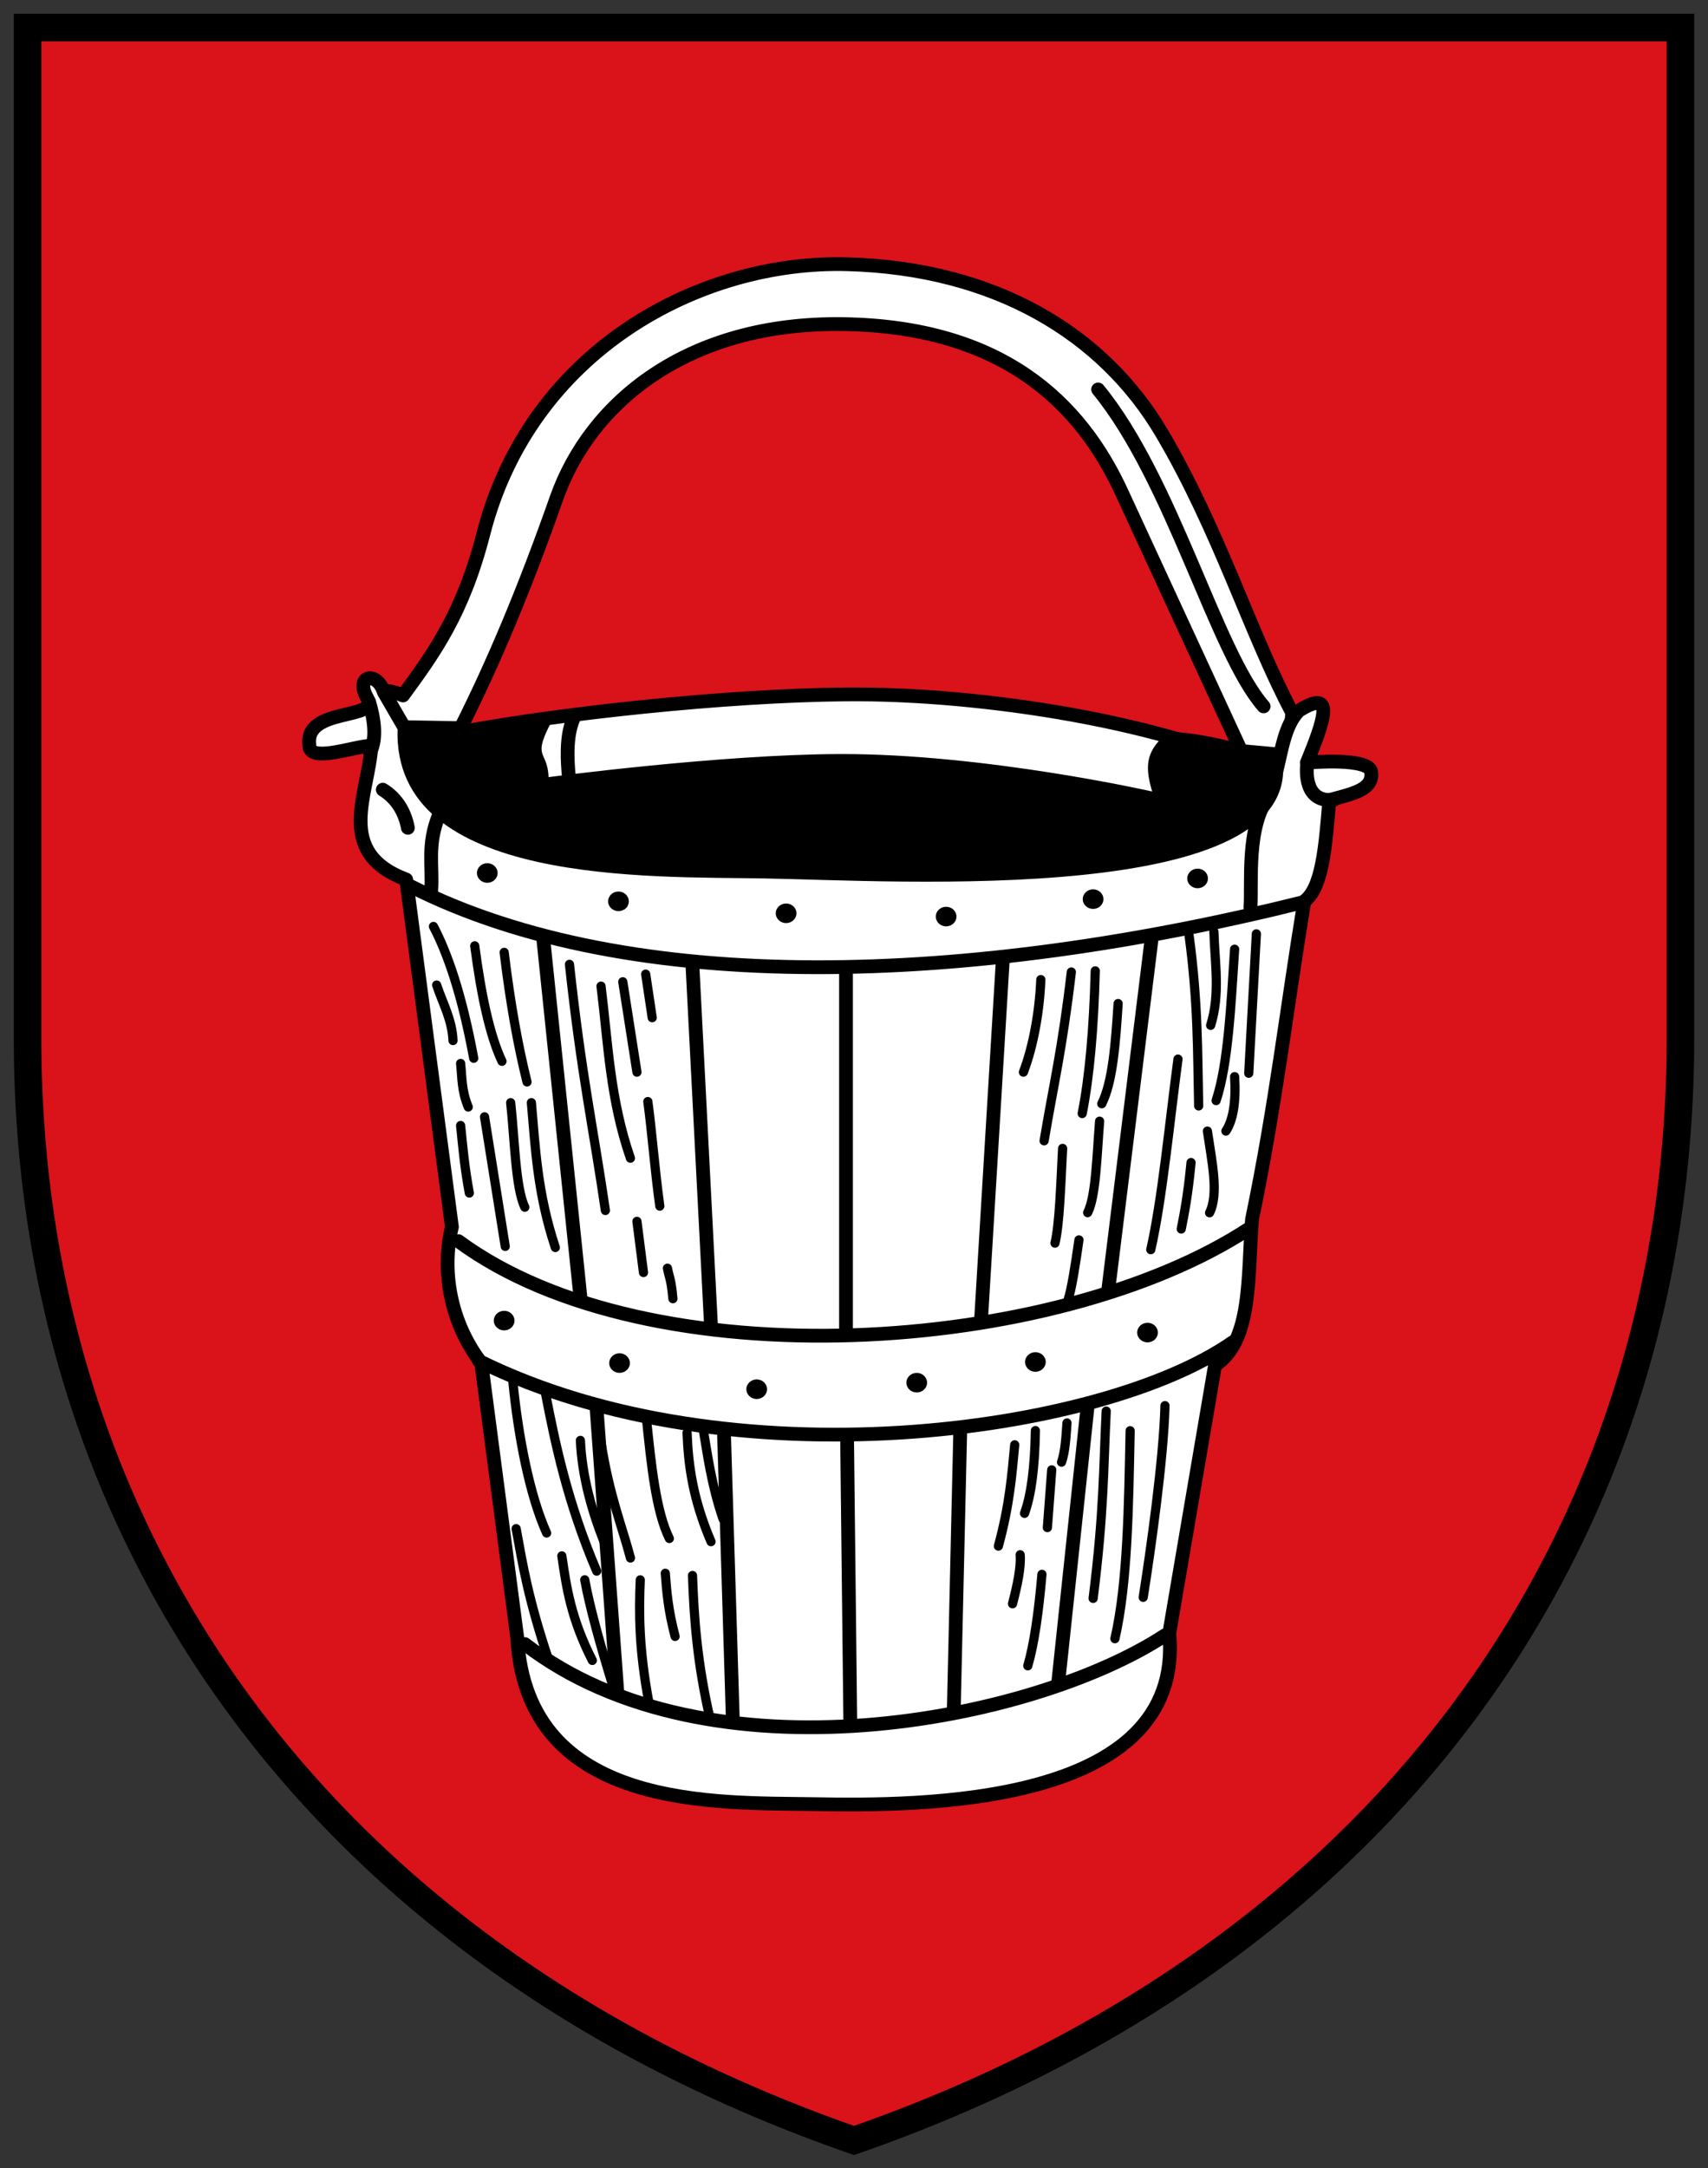 <!-- Created with Inkscape (http://www.inkscape.org/) -->
<svg xmlns:rdf="http://www.w3.org/1999/02/22-rdf-syntax-ns#" xmlns="http://www.w3.org/2000/svg" height="472" width="372" version="1.1" xmlns:cc="http://creativecommons.org/ns#" xmlns:dc="http://purl.org/dc/elements/1.1/">
 <rect width="100%" height="100%" fill="#333333" stroke="none"/>

 <g transform="translate(0,17)">
  <g transform="translate(-4,4)">
   <path stroke-linejoin="miter" d="m10-15,360,0,0,220c0,110-65,200-180,240-115-40-180-130-180-240z" stroke="#000" stroke-linecap="butt" stroke-miterlimit="4" stroke-dasharray="none" stroke-width="6" fill="#da121a"/>
   <path stroke-linejoin="round" d="m91.045,137.29,13.277,0.237c7.192-14.276,13.91-30.264,20.865-50.027,7.293-20.726,28.407-38.478,62.594-37.936,34.186,0.543,51.517,16.775,60.697,36.987l25.844,55.955,10.195,0.948,0.948-9.247c-9.21-17.32-15.85-39.622-28.44-60.936-12.82-21.706-36.4-35.878-68.52-36.75-32.12-0.873-68.96,18.814-79.19,58.563-4.46,17.333-10.668,25.943-17.543,35.323-8.141-3.338-4.868,2.34-0.711,6.876z" stroke="#000" stroke-linecap="round" stroke-miterlimit="4" stroke-dasharray="none" stroke-width="3" fill="#FFF"/>
   <path stroke-linejoin="round" d="m87.616,129.7,4.435,7.645c3.932,1.633,7.865,1.722,11.797,1.128,21.892-4.11,57.831-8.051,84.407-8.298,29.982-0.279,71.087,6.297,93.44,17.874,1.516-5.667,1.983-10.998,5.192-14.317,8.04-5.069,5.555,2.045,1.741,11.34,0.95-0.164,13.571-1.139,14.006,1.971,0.549,3.933-4.058,4.754-9.108,6.148-0.839,10.252-1.542,19.154-5.453,22.033-3.931,23.942-6.242,44.472-11.381,69.232-0.963,12.314,0.064,26.619-8.061,31.771l-9.958,58.326c3.534,37.882-54.742,37.63-77.294,37.224-20.986-0.377-62.699,1.577-64.727-36.276l-7.824-59.748c-6.969-9.109-8.656-20.463-6.402-29.637l-9.958-75.634c-15.778-5.936-8.155-18.557-7.587-29.163-4.086,0.224-13.793,3.939-13.515-0.237-0.969-8.163,15.36-5.283,12.639-10.059-2.886-5.066,2.144-6.009,3.61-1.322z" stroke="#000" stroke-linecap="round" stroke-miterlimit="4" stroke-dasharray="none" stroke-width="3" fill="#FFF"/>
   <path stroke-linejoin="miter" d="m137.99,174.28,2.371,2.371" stroke="#000" stroke-linecap="butt" stroke-width="1px" fill="none"/>
   <path d="m123.48,148.19s37.149-4.933,63.268-5.027c31.684-0.113,68.192,8.154,68.192,8.154-1.875-6.257-0.979-9.128,3.566-13.058,11.201,0.54,21.303,4.612,24.736,5.428,5.476,32.884-84.034,27.064-112.64,26.559-24.692-0.436-81.116,1.597-80.014-32.547,10.311,0.63,25.027,0.033,33.775-2.064-4.699,8.749-1.144,6.398-0.881,12.555z" fill="#000"/>
   <path d="m112.38,169.06c0,1.179-1.008,2.134-2.252,2.134s-2.252-0.955-2.252-2.134,1.008-2.134,2.252-2.134,2.252,0.955,2.252,2.134zm25.132,9.247c0,1.179-1.008,2.134-2.252,2.134s-2.252-0.955-2.252-2.134,1.008-2.134,2.252-2.134,2.252,0.955,2.252,2.134zm29.874,5.69c0,1.179-1.008,2.134-2.252,2.134s-2.252-0.955-2.252-2.134,1.008-2.134,2.252-2.134,2.252,0.955,2.252,2.134zm34.853-1.423c0,1.179-1.008,2.134-2.252,2.134s-2.252-0.955-2.252-2.134,1.008-2.134,2.252-2.134,2.252,0.955,2.252,2.134zm25.844-4.505c0,1.179-1.008,2.134-2.252,2.134s-2.252-0.955-2.252-2.134,1.008-2.134,2.252-2.134,2.252,0.955,2.252,2.134zm24.421-6.402c0,1.179-1.008,2.134-2.252,2.134s-2.252-0.955-2.252-2.134,1.008-2.134,2.252-2.134,2.252,0.955,2.252,2.134zm10.906-98.869c0,1.179-1.008,2.134-2.252,2.134s-2.252-0.955-2.252-2.134,1.008-2.134,2.252-2.134,2.252,0.955,2.252,2.134zm-22.761,4.505c0,1.179-1.008,2.134-2.252,2.134s-2.252-0.955-2.252-2.134,1.008-2.134,2.252-2.134,2.252,0.955,2.252,2.134zm-32.008,3.794c0,1.179-1.008,2.134-2.252,2.134s-2.252-0.955-2.252-2.134,1.008-2.134,2.252-2.134,2.252,0.955,2.252,2.134zm-34.853-0.711c0,1.179-1.008,2.134-2.252,2.134s-2.252-0.955-2.252-2.134,1.008-2.134,2.252-2.134,2.252,0.955,2.252,2.134zm-36.513-2.608c0,1.179-1.008,2.134-2.252,2.134s-2.252-0.955-2.252-2.134,1.008-2.134,2.252-2.134,2.252,0.955,2.252,2.134zm-28.57-6.165c0,1.179-1.008,2.134-2.252,2.134s-2.252-0.955-2.252-2.134,1.008-2.134,2.252-2.134,2.252,0.955,2.252,2.134z" transform="translate(3.675,97.447)" fill="#000"/>
   <path stroke-linejoin="round" d="m243.17,63.79c16.236,19.8,25.629,57.122,36.039,68.995m-191.83,18.14c2.977,1.818,4.807,4.821,5.453,8.298m-8.437-27.405c0.939,3.166,1.865,7.764,0.18,11.033m204.15,2.24c-0.227,1.807-0.681,8.698,5.795,8.041m-14.144-0.786c-4.988,6.485-3.658,18.821-4.031,24.184m-147.48-41.01c-1.669,3.877-1.287,9.337-0.948,12.803m-28.342,8.18c-2.617,6.485-1.287,10.997-1.66,16.36m20.39,164.07c40.076,30.786,110.6,16.938,139.41-1.897m-149.37-59.74c54.529,26.979,135.36,15.968,164.07-4.031m-168.57-22.05c41.59,30.649,130.24,24.872,172.37-2.845m-35.327,38.647-6.402,60.223m-21.339-55.244-1.423,61.645m-23.236-59.986,0.711,63.068m-27.503-63.305,1.897,61.645m-29.637-67.098,4.505,61.645m-16.12-164.06l8.061,77.768m124.48-78.479-9.484,76.819m-22.998-71.603-4.742,78.479m-29.4-76.108,0,78.716m-33.431-79.665,4.031,78.242m-65.444-95.79c48.264,24.4,122.07,21.47,194.18,3.55" stroke="#000" stroke-linecap="round" stroke-miterlimit="4" stroke-dasharray="none" stroke-width="3" fill="none"/>
   <path stroke-linejoin="round" d="m157.2,290.45c0.837,4.882,1.741,11.862,4.268,19.205m-7.824-18.731c0.268,6.923,1.193,14.283,5.216,23.71m-9.958,6.876c0.303,3.972,0.597,7.93,2.134,13.752m-16.123-42.203c1.818,11.574,4.584,18.253,6.402,25.132m-9.958,4.742c1.031,5.698,3.239,13.749,6.165,23.236m-7.113-53.584c0.357,7.659,2.409,15.656,5.927,23.947m100.05-27.74c-0.22,3.021-0.358,6.123-1.185,8.536m-9.01,20.153c0.217,2.787-0.626,6.633-1.66,10.669m4.979-37.698c-0.143,8.271-0.963,14.174-2.371,18.019m3.793,13.277c-0.731,8.419-1.72,15.287-3.082,19.916m45.048-128.27c0.337,5.566-0.337,9.45-1.897,11.855m1.897-39.595c-0.812,12.227-1.393,24.991-4.031,32.956m-1.897,6.639c0.957,6.567,2.531,13.627,0.474,17.782m-30.11-52.42c-1.976,16.889-3.952,24.912-5.927,36.75m7.587,21.576c-0.79,5.518-1.581,10.642-2.371,13.04m-87.252-6.876c0.395,2.135,0.79,2.244,1.185,6.639m-51.453-68.29c1.31,3.969,3.378,7.558,3.557,12.092m1.66,4.979c0.33,3.05,0.161,5.85,1.66,9.484m-1.66,4.031c0.468,4.571,0.825,8.92,1.897,14.7m38.41-47.656,1.423,9.484m-26.318,18.494c0.885,9.999,1.298,19.715,5.216,31.534m-11.144-64.253c1.333,11.037,3.014,20.338,4.979,28.215m158.85-32.245-1.66,30.348m-13.04-30.348c2.062,15.189,1.867,25.864,2.134,37.461m3.319-37.936c0.192,6.797,1.426,13.594-0.711,20.39m-4.268,29.874c-0.711,7.325-1.423,10.827-2.134,14.463m-0.711-36.987c-1.899,14.291-3.458,30.623-5.927,41.492m-11.144-27.977c-0.603,7.571-0.819,16.495-2.608,19.916m6.639-45.523c-0.551,8.539-1.149,16.985-3.556,21.813m-1.423-28.926c-0.333,12.508-1.248,22.977-2.845,31.06m-4.268,7.587c-0.405,7.766-0.656,16.453-1.66,20.627m-3.082-57.377c-0.281,6.895-1.614,14.456-3.794,20.153m-87.252-19.679,3.082,19.679m0,32.482,1.423,11.144m0.948-37.224c0.869,6.334,1.502,14.771,2.608,22.761m-12.803-47.894c1.546,12.369,1.923,24.505,6.402,37.461m-13.277-42.203c2.608,24.024,5.216,35.723,7.824,53.584m-26.318-20.39,4.505,28.215m1.185-31.297c0.879,8.108,1.065,18.64,3.082,22.761m-10.906-56.903c1.396,10.698,3.269,19.485,5.927,25.132m-14.925-29.35c3.069,5.835,6.202,14.769,8.773,28.689m142.97,81.087c-0.336,16.444-0.53,33.136-3.319,45.286m10.906-50.739c-0.296,11.687-3.188,31.928-4.742,41.729m-8.061-40.544c-0.605,12.335-0.484,22.007-2.845,40.781m-17.08-33.44c-0.626,6.604-1.096,13-3.556,22.05m11.618-16.597c-0.316,4.189-0.632,8.377-0.948,12.566m-105.75,6.165c0.999,6.778,1.942,13.519,6.639,22.761m-16.59-28.69c1.432,7.872,2.621,15.308,7.113,28.689m-7.824-60.697c1.173,11.953,3.655,24.787,7.35,32.956m-0.237-30.348c2.11,10.804,4.712,23.521,11.144,38.647m9.484,1.897c-0.313,7.276-0.287,15.146,1.897,26.792m9.484-27.74c0.325,9.179,0.973,18.761,3.794,31.06m-13.82-65.2c1.036,10.15,2.09,20.255,4.979,26.081" stroke="#000" stroke-linecap="round" stroke-miterlimit="4" stroke-dasharray="none" stroke-width="2" fill="none"/>
  </g>
 </g>
</svg>
